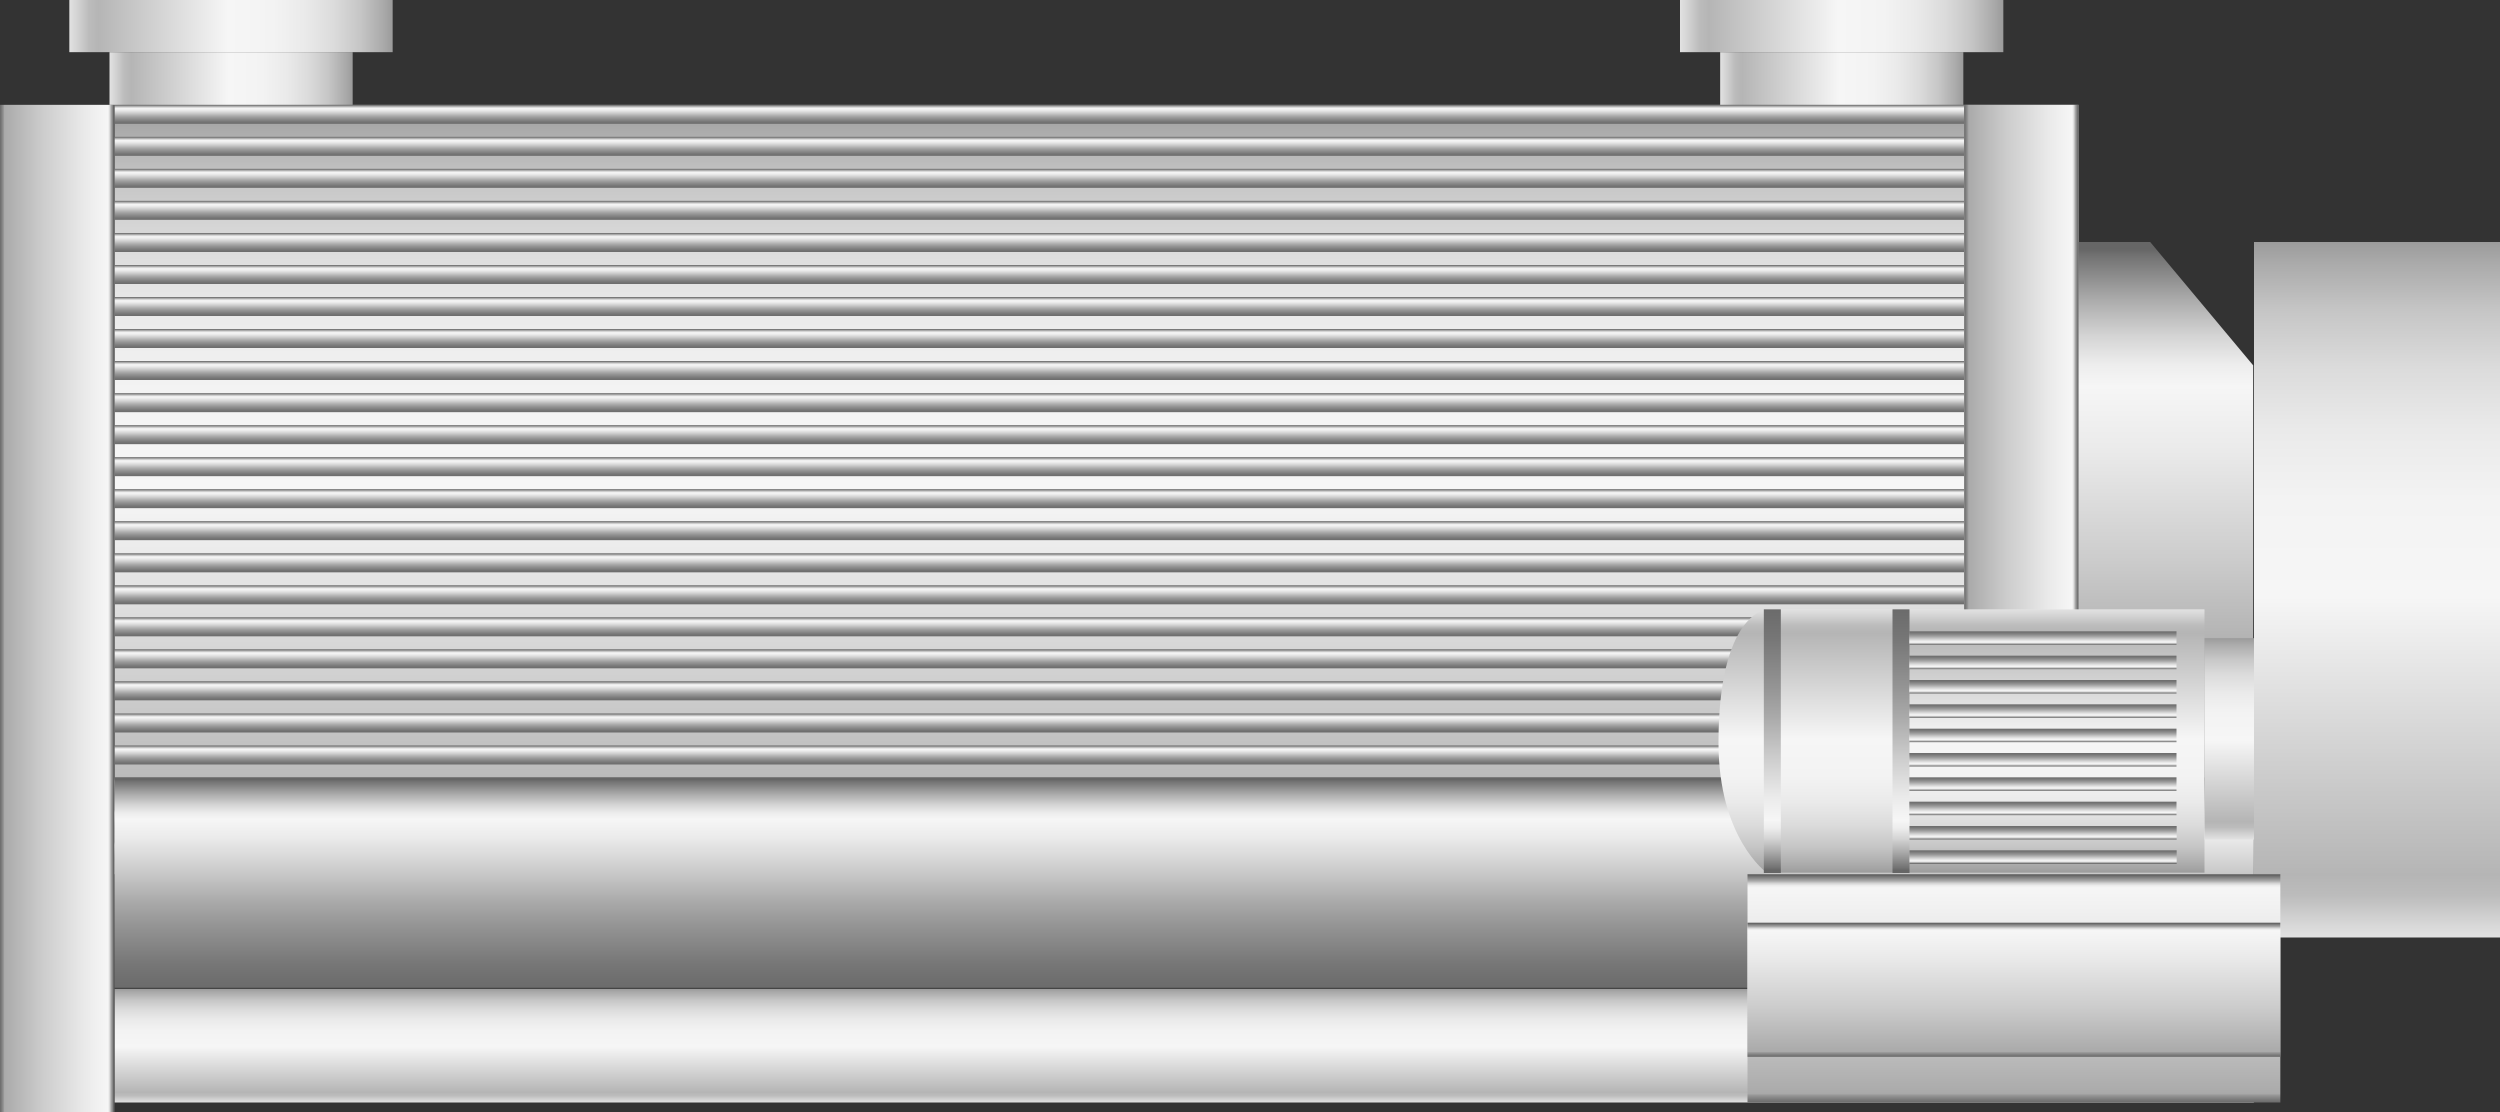 <svg xmlns="http://www.w3.org/2000/svg" xmlns:xlink="http://www.w3.org/1999/xlink" viewBox="0 0 150 66.75"><rect x="0" y="0" width="150" height="66.75" fill="#333333" stroke="none"/><defs><style>.cls-1{fill:url(#未命名的渐变_105);}.cls-2{fill:url(#未命名的渐变_74);}.cls-3{fill:url(#未命名的渐变_67);}.cls-4{fill:url(#未命名的渐变_105-2);}.cls-5{fill:url(#未命名的渐变_105-3);}.cls-6{fill:url(#未命名的渐变_67-2);}.cls-7{fill:url(#未命名的渐变_67-3);}.cls-8{fill:url(#未命名的渐变_67-4);}.cls-9{fill:url(#未命名的渐变_67-5);}.cls-10{fill:url(#未命名的渐变_67-6);}.cls-11{fill:url(#未命名的渐变_67-7);}.cls-12{fill:url(#未命名的渐变_67-8);}.cls-13{fill:url(#未命名的渐变_67-9);}.cls-14{fill:url(#未命名的渐变_67-10);}.cls-15{fill:url(#未命名的渐变_67-11);}.cls-16{fill:url(#未命名的渐变_67-12);}.cls-17{fill:url(#未命名的渐变_67-13);}.cls-18{fill:url(#未命名的渐变_67-14);}.cls-19{fill:url(#未命名的渐变_67-15);}.cls-20{fill:url(#未命名的渐变_67-16);}.cls-21{fill:url(#未命名的渐变_67-17);}.cls-22{fill:url(#未命名的渐变_67-18);}.cls-23{fill:url(#未命名的渐变_67-19);}.cls-24{fill:url(#未命名的渐变_67-20);}.cls-25{fill:url(#未命名的渐变_67-21);}.cls-26{fill:url(#未命名的渐变_67-22);}.cls-27{fill:url(#未命名的渐变_67-23);}.cls-28{fill:url(#未命名的渐变_67-24);}.cls-29{fill:url(#未命名的渐变_67-25);}.cls-30{fill:url(#未命名的渐变_74-2);}.cls-31{fill:url(#未命名的渐变_105-4);}.cls-32{fill:url(#未命名的渐变_105-5);}.cls-33{fill:url(#未命名的渐变_67-26);}.cls-34{fill:url(#未命名的渐变_105-6);}.cls-35{fill:url(#未命名的渐变_105-7);}.cls-36{fill:url(#未命名的渐变_105-8);}.cls-37{fill:url(#未命名的渐变_67-27);}.cls-38{fill:url(#未命名的渐变_67-28);}.cls-39{fill:url(#未命名的渐变_67-29);}.cls-40{fill:url(#未命名的渐变_67-30);}.cls-41{fill:url(#未命名的渐变_67-31);}.cls-42{fill:url(#未命名的渐变_67-32);}.cls-43{fill:url(#未命名的渐变_67-33);}.cls-44{fill:url(#未命名的渐变_67-34);}.cls-45{fill:url(#未命名的渐变_67-35);}.cls-46{fill:url(#未命名的渐变_67-36);}.cls-47{fill:url(#未命名的渐变_67-37);}.cls-48{fill:url(#未命名的渐变_67-38);}.cls-49{fill:url(#未命名的渐变_105-9);}.cls-50{fill:url(#未命名的渐变_74-3);}.cls-51{fill:url(#未命名的渐变_74-4);}</style><linearGradient id="未命名的渐变_105" x1="65.8" y1="52.45" x2="65.8" y2="6.29" gradientUnits="userSpaceOnUse"><stop offset="0" stop-color="#e2e2e2"/><stop offset="0.03" stop-color="#d0d0d0"/><stop offset="0.06" stop-color="#bcbcbc"/><stop offset="0.09" stop-color="#b5b5b5"/><stop offset="0.49" stop-color="#f6f6f6"/><stop offset="0.63" stop-color="#f3f3f3"/><stop offset="0.73" stop-color="#eaeaea"/><stop offset="0.82" stop-color="#dbdbdb"/><stop offset="0.9" stop-color="#c6c6c6"/><stop offset="0.97" stop-color="#aaa"/><stop offset="1" stop-color="#9b9b9b"/></linearGradient><linearGradient id="未命名的渐变_74" x1="117.85" y1="35.38" x2="124.72" y2="35.38" gradientUnits="userSpaceOnUse"><stop offset="0" stop-color="#6b6b6b"/><stop offset="0.01" stop-color="#767676"/><stop offset="0.03" stop-color="#959595"/><stop offset="0.04" stop-color="#aaa"/><stop offset="0.37" stop-color="#ccc"/><stop offset="0.74" stop-color="#eaeaea"/><stop offset="0.94" stop-color="#f6f6f6"/><stop offset="0.95" stop-color="#ededed"/><stop offset="0.96" stop-color="#d4d4d4"/><stop offset="0.97" stop-color="#ababab"/><stop offset="0.99" stop-color="#737373"/><stop offset="0.99" stop-color="#666"/></linearGradient><linearGradient id="未命名的渐变_67" x1="129.96" y1="57.8" x2="129.96" y2="14.52" gradientUnits="userSpaceOnUse"><stop offset="0" stop-color="#6b6b6b"/><stop offset="0.11" stop-color="#767676"/><stop offset="0.3" stop-color="#959595"/><stop offset="0.41" stop-color="#aaa"/><stop offset="0.56" stop-color="#ccc"/><stop offset="0.71" stop-color="#eaeaea"/><stop offset="0.8" stop-color="#f6f6f6"/><stop offset="0.83" stop-color="#ededed"/><stop offset="0.87" stop-color="#d4d4d4"/><stop offset="0.92" stop-color="#ababab"/><stop offset="0.98" stop-color="#737373"/><stop offset="0.99" stop-color="#666"/></linearGradient><linearGradient id="未命名的渐变_105-2" x1="142.62" y1="56.25" x2="142.62" y2="14.52" xlink:href="#未命名的渐变_105"/><linearGradient id="未命名的渐变_105-3" x1="71.05" y1="66.15" x2="71.05" y2="59.33" xlink:href="#未命名的渐变_105"/><linearGradient id="未命名的渐变_67-2" x1="62.36" y1="7.43" x2="62.36" y2="6.29" xlink:href="#未命名的渐变_67"/><linearGradient id="未命名的渐变_67-3" x1="62.36" y1="9.35" x2="62.36" y2="8.21" xlink:href="#未命名的渐变_67"/><linearGradient id="未命名的渐变_67-4" x1="62.36" y1="11.27" x2="62.36" y2="10.13" xlink:href="#未命名的渐变_67"/><linearGradient id="未命名的渐变_67-5" x1="62.36" y1="13.19" x2="62.36" y2="12.05" xlink:href="#未命名的渐变_67"/><linearGradient id="未命名的渐变_67-6" x1="62.36" y1="15.12" x2="62.36" y2="13.98" xlink:href="#未命名的渐变_67"/><linearGradient id="未命名的渐变_67-7" x1="62.36" y1="17.04" x2="62.36" y2="15.9" xlink:href="#未命名的渐变_67"/><linearGradient id="未命名的渐变_67-8" x1="62.36" y1="18.96" x2="62.36" y2="17.82" xlink:href="#未命名的渐变_67"/><linearGradient id="未命名的渐变_67-9" x1="62.36" y1="20.88" x2="62.36" y2="19.74" xlink:href="#未命名的渐变_67"/><linearGradient id="未命名的渐变_67-10" x1="62.36" y1="22.8" x2="62.36" y2="21.66" xlink:href="#未命名的渐变_67"/><linearGradient id="未命名的渐变_67-11" x1="62.36" y1="24.73" x2="62.36" y2="23.59" xlink:href="#未命名的渐变_67"/><linearGradient id="未命名的渐变_67-12" x1="62.36" y1="26.65" x2="62.36" y2="25.51" xlink:href="#未命名的渐变_67"/><linearGradient id="未命名的渐变_67-13" x1="62.36" y1="28.57" x2="62.36" y2="27.43" xlink:href="#未命名的渐变_67"/><linearGradient id="未命名的渐变_67-14" x1="62.36" y1="30.49" x2="62.36" y2="29.35" xlink:href="#未命名的渐变_67"/><linearGradient id="未命名的渐变_67-15" x1="62.36" y1="32.41" x2="62.36" y2="31.27" xlink:href="#未命名的渐变_67"/><linearGradient id="未命名的渐变_67-16" x1="62.36" y1="34.33" x2="62.36" y2="33.2" xlink:href="#未命名的渐变_67"/><linearGradient id="未命名的渐变_67-17" x1="62.36" y1="36.26" x2="62.36" y2="35.12" xlink:href="#未命名的渐变_67"/><linearGradient id="未命名的渐变_67-18" x1="62.36" y1="38.18" x2="62.36" y2="37.04" xlink:href="#未命名的渐变_67"/><linearGradient id="未命名的渐变_67-19" x1="62.36" y1="40.1" x2="62.36" y2="38.96" xlink:href="#未命名的渐变_67"/><linearGradient id="未命名的渐变_67-20" x1="62.36" y1="42.02" x2="62.36" y2="40.88" xlink:href="#未命名的渐变_67"/><linearGradient id="未命名的渐变_67-21" x1="62.36" y1="43.94" x2="62.36" y2="42.81" xlink:href="#未命名的渐变_67"/><linearGradient id="未命名的渐变_67-22" x1="62.36" y1="45.87" x2="62.36" y2="44.73" xlink:href="#未命名的渐变_67"/><linearGradient id="未命名的渐变_67-23" x1="62.36" y1="47.79" x2="62.36" y2="46.65" xlink:href="#未命名的渐变_67"/><linearGradient id="未命名的渐变_67-24" x1="62.36" y1="49.71" x2="62.36" y2="48.57" xlink:href="#未命名的渐变_67"/><linearGradient id="未命名的渐变_67-25" x1="62.36" y1="51.63" x2="62.36" y2="50.49" xlink:href="#未命名的渐变_67"/><linearGradient id="未命名的渐变_74-2" x1="0" y1="36.52" x2="6.87" y2="36.52" xlink:href="#未命名的渐变_74"/><linearGradient id="未命名的渐变_105-4" x1="6.57" y1="4.71" x2="21.16" y2="4.71" xlink:href="#未命名的渐变_105"/><linearGradient id="未命名的渐变_105-5" x1="4.16" y1="1.57" x2="23.56" y2="1.57" xlink:href="#未命名的渐变_105"/><linearGradient id="未命名的渐变_67-26" x1="71.05" y1="59.26" x2="71.05" y2="46.65" xlink:href="#未命名的渐变_67"/><linearGradient id="未命名的渐变_105-6" x1="103.21" y1="4.71" x2="117.8" y2="4.71" xlink:href="#未命名的渐变_105"/><linearGradient id="未命名的渐变_105-7" x1="100.8" y1="1.57" x2="120.2" y2="1.57" xlink:href="#未命名的渐变_105"/><linearGradient id="未命名的渐变_105-8" x1="914.66" y1="-1168.65" x2="914.66" y2="-1184.47" gradientTransform="matrix(1, 0, 0, -1, -796.97, -1132.09)" xlink:href="#未命名的渐变_105"/><linearGradient id="未命名的渐变_67-27" x1="154.28" y1="122.53" x2="138.47" y2="122.53" gradientTransform="translate(-40.03 -78.06)" xlink:href="#未命名的渐变_67"/><linearGradient id="未命名的渐变_67-28" x1="154.28" y1="130.25" x2="138.47" y2="130.25" gradientTransform="translate(-32.32 -85.77)" xlink:href="#未命名的渐变_67"/><linearGradient id="未命名的渐变_67-29" x1="139.82" y1="138.77" x2="139.02" y2="138.77" gradientTransform="translate(-16.83 -87.34)" xlink:href="#未命名的渐变_67"/><linearGradient id="未命名的渐变_67-30" x1="141.28" y1="138.77" x2="140.47" y2="138.77" gradientTransform="translate(-18.29 -88.8)" xlink:href="#未命名的渐变_67"/><linearGradient id="未命名的渐变_67-31" x1="142.74" y1="138.77" x2="141.93" y2="138.77" gradientTransform="translate(-19.75 -90.26)" xlink:href="#未命名的渐变_67"/><linearGradient id="未命名的渐变_67-32" x1="144.2" y1="138.77" x2="143.39" y2="138.77" gradientTransform="translate(-21.21 -91.72)" xlink:href="#未命名的渐变_67"/><linearGradient id="未命名的渐变_67-33" x1="145.66" y1="138.77" x2="144.85" y2="138.77" gradientTransform="translate(-22.67 -93.18)" xlink:href="#未命名的渐变_67"/><linearGradient id="未命名的渐变_67-34" x1="147.12" y1="138.77" x2="146.31" y2="138.77" gradientTransform="translate(-24.13 -94.64)" xlink:href="#未命名的渐变_67"/><linearGradient id="未命名的渐变_67-35" x1="148.58" y1="138.77" x2="147.77" y2="138.77" gradientTransform="translate(-25.59 -96.1)" xlink:href="#未命名的渐变_67"/><linearGradient id="未命名的渐变_67-36" x1="150.04" y1="138.77" x2="149.23" y2="138.77" gradientTransform="translate(-27.05 -97.56)" xlink:href="#未命名的渐变_67"/><linearGradient id="未命名的渐变_67-37" x1="151.5" y1="138.77" x2="150.69" y2="138.77" gradientTransform="translate(-28.51 -99.02)" xlink:href="#未命名的渐变_67"/><linearGradient id="未命名的渐变_67-38" x1="152.96" y1="138.77" x2="152.15" y2="138.77" gradientTransform="translate(-29.97 -100.48)" xlink:href="#未命名的渐变_67"/><linearGradient id="未命名的渐变_105-9" x1="133.75" y1="50.37" x2="133.75" y2="38.29" xlink:href="#未命名的渐变_105"/><linearGradient id="未命名的渐变_74-3" x1="120.84" y1="66.15" x2="120.84" y2="52.45" xlink:href="#未命名的渐变_74"/><linearGradient id="未命名的渐变_74-4" x1="120.84" y1="63.41" x2="120.84" y2="55.36" xlink:href="#未命名的渐变_74"/></defs><title>IoT-Material Handling（物料运输）</title><g id="图层_9" data-name="图层 9"><rect class="cls-1" x="6.87" y="6.29" width="117.85" height="46.16"/><rect class="cls-2" x="117.85" y="6.29" width="6.87" height="58.18"/><polygon class="cls-3" points="135.19 57.8 124.72 57.8 124.72 14.52 129.01 14.52 135.19 21.92 135.19 57.8"/><rect class="cls-4" x="135.24" y="14.52" width="14.76" height="41.73"/><rect class="cls-5" x="6.87" y="59.33" width="128.36" height="6.82"/><rect class="cls-6" x="6.87" y="6.29" width="110.97" height="1.14"/><rect class="cls-7" x="6.87" y="8.21" width="110.97" height="1.14"/><rect class="cls-8" x="6.87" y="10.13" width="110.97" height="1.14"/><rect class="cls-9" x="6.87" y="12.05" width="110.97" height="1.14"/><rect class="cls-10" x="6.87" y="13.98" width="110.97" height="1.14"/><rect class="cls-11" x="6.87" y="15.9" width="110.97" height="1.14"/><rect class="cls-12" x="6.87" y="17.82" width="110.97" height="1.14"/><rect class="cls-13" x="6.87" y="19.74" width="110.97" height="1.14"/><rect class="cls-14" x="6.87" y="21.66" width="110.97" height="1.14"/><rect class="cls-15" x="6.87" y="23.59" width="110.97" height="1.14"/><rect class="cls-16" x="6.87" y="25.51" width="110.97" height="1.14"/><rect class="cls-17" x="6.87" y="27.43" width="110.97" height="1.14"/><rect class="cls-18" x="6.87" y="29.35" width="110.97" height="1.14"/><rect class="cls-19" x="6.87" y="31.27" width="110.97" height="1.14"/><rect class="cls-20" x="6.87" y="33.2" width="110.97" height="1.14"/><rect class="cls-21" x="6.87" y="35.12" width="110.97" height="1.14"/><rect class="cls-22" x="6.87" y="37.04" width="110.97" height="1.14"/><rect class="cls-23" x="6.87" y="38.96" width="110.97" height="1.14"/><rect class="cls-24" x="6.87" y="40.88" width="110.97" height="1.14"/><rect class="cls-25" x="6.87" y="42.81" width="110.97" height="1.14"/><rect class="cls-26" x="6.87" y="44.73" width="110.97" height="1.14"/><rect class="cls-27" x="6.87" y="46.65" width="110.97" height="1.14"/><rect class="cls-28" x="6.87" y="48.57" width="110.97" height="1.14"/><rect class="cls-29" x="6.87" y="50.49" width="110.97" height="1.14"/><rect class="cls-30" y="6.29" width="6.87" height="60.46"/><rect class="cls-31" x="6.57" y="3.13" width="14.59" height="3.16"/><rect class="cls-32" x="4.16" width="19.4" height="3.13"/><rect class="cls-33" x="6.87" y="46.65" width="128.36" height="12.62"/><rect class="cls-34" x="103.21" y="3.13" width="14.59" height="3.16"/><rect class="cls-35" x="100.8" width="19.4" height="3.13"/><path class="cls-36" d="M132.27,36.56H106s-2.89.23-2.89,8c0,5.75,2.89,7.8,2.89,7.8h26.27Z"/><rect class="cls-37" x="98.43" y="43.96" width="15.82" height="1.02" transform="translate(61.87 150.81) rotate(-90)"/><rect class="cls-38" x="106.15" y="43.96" width="15.82" height="1.02" transform="translate(69.59 158.53) rotate(-90)"/><rect class="cls-39" x="122.18" y="43.41" width="0.81" height="16.03" transform="translate(71.16 174.01) rotate(-90)"/><rect class="cls-40" x="122.18" y="41.95" width="0.81" height="16.03" transform="translate(72.62 172.55) rotate(-90)"/><rect class="cls-41" x="122.18" y="40.49" width="0.81" height="16.03" transform="translate(74.07 171.09) rotate(-90)"/><rect class="cls-42" x="122.18" y="39.03" width="0.81" height="16.03" transform="translate(75.53 169.63) rotate(-90)"/><rect class="cls-43" x="122.18" y="37.57" width="0.81" height="16.03" transform="translate(76.99 168.17) rotate(-90)"/><rect class="cls-44" x="122.18" y="36.11" width="0.81" height="16.03" transform="translate(78.45 166.71) rotate(-90)"/><rect class="cls-45" x="122.18" y="34.65" width="0.81" height="16.03" transform="translate(79.91 165.25) rotate(-90)"/><rect class="cls-46" x="122.18" y="33.19" width="0.81" height="16.03" transform="translate(81.37 163.79) rotate(-90)"/><rect class="cls-47" x="122.18" y="31.73" width="0.81" height="16.03" transform="translate(82.83 162.33) rotate(-90)"/><rect class="cls-48" x="122.18" y="30.27" width="0.81" height="16.03" transform="translate(84.29 160.87) rotate(-90)"/><rect class="cls-49" x="132.27" y="38.29" width="2.97" height="12.08"/><rect class="cls-50" x="104.85" y="52.45" width="31.97" height="13.7"/><rect class="cls-51" x="104.85" y="55.36" width="31.97" height="8.05"/></g></svg>